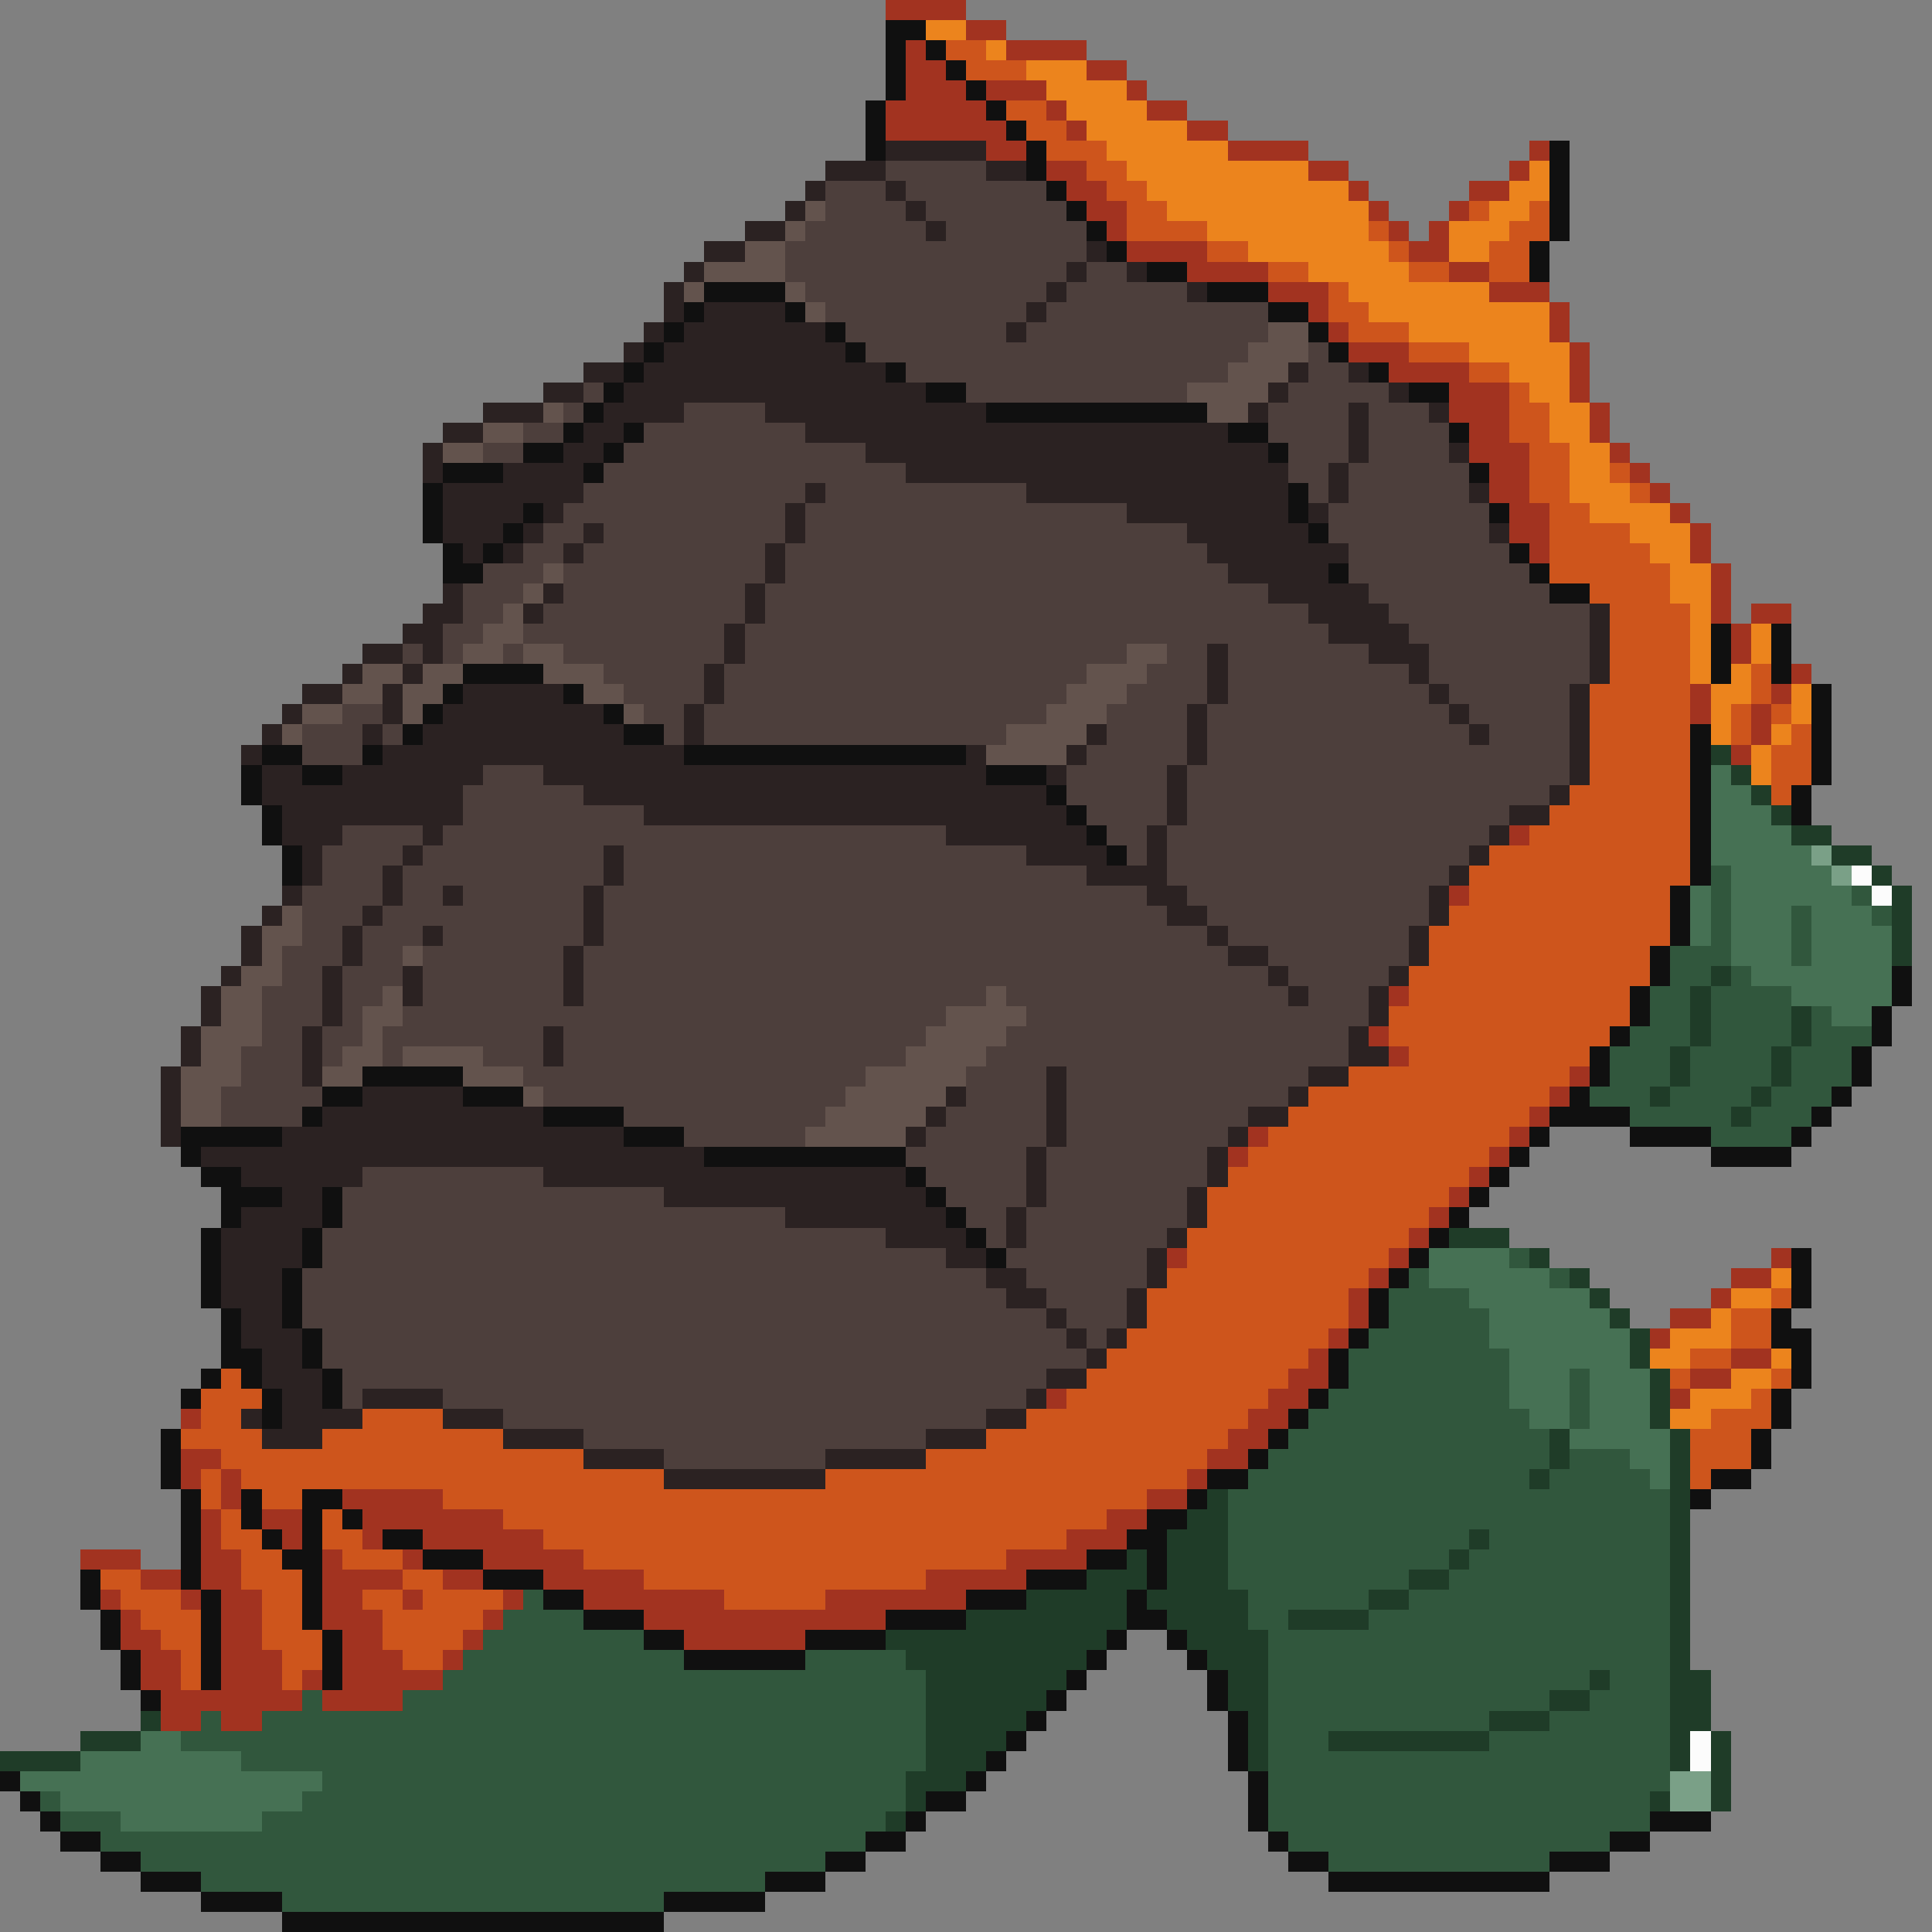 <svg xmlns="http://www.w3.org/2000/svg" viewBox="0 -0.5 96 96" shape-rendering="crispEdges">
<rect x="0" y="-0.5" width="96" height="96" fill="#808080" stroke="none"/>
<path stroke="#a23320" d="M44 0h4M48 1h2M45 2h1M50 2h4M45 3h2M54 3h2M45 4h3M49 4h3M56 4h1M44 5h5M52 5h1M57 5h2M44 6h6M53 6h1M59 6h2M49 7h2M61 7h4M76 7h1M52 8h2M65 8h2M75 8h1M53 9h2M67 9h1M73 9h2M54 10h2M68 10h1M72 10h1M55 11h1M69 11h1M71 11h1M56 12h4M70 12h2M59 13h4M72 13h2M63 14h3M74 14h3M65 15h1M77 15h1M66 16h1M77 16h1M67 17h3M78 17h1M69 18h4M78 18h1M72 19h3M78 19h1M72 20h3M79 20h1M73 21h2M79 21h1M73 22h3M80 22h1M74 23h2M81 23h1M74 24h2M82 24h1M75 25h2M83 25h1M75 26h2M84 26h1M76 27h1M84 27h1M85 28h1M85 29h1M85 30h1M87 30h2M86 31h1M86 32h1M89 33h1M84 34h1M88 34h1M84 35h1M87 35h1M87 36h1M86 37h1M75 41h1M72 44h1M69 49h1M68 51h1M69 52h1M78 53h1M77 54h1M76 55h1M62 56h1M75 56h1M61 57h1M74 57h1M73 58h1M72 59h1M71 60h1M70 61h1M58 62h1M69 62h1M88 62h1M68 63h1M86 63h2M67 64h1M85 64h1M67 65h1M83 65h2M66 66h1M82 66h1M65 67h1M86 67h2M64 68h2M84 68h2M52 69h1M63 69h2M83 69h1M9 70h1M62 70h2M61 71h2M9 72h2M60 72h2M9 73h1M11 73h1M59 73h1M11 74h1M17 74h5M57 74h2M10 75h1M13 75h2M18 75h7M55 75h2M10 76h1M14 76h1M18 76h1M21 76h6M53 76h3M4 77h3M10 77h2M16 77h1M20 77h1M24 77h5M50 77h4M7 78h2M10 78h2M16 78h4M22 78h2M27 78h5M46 78h5M5 79h1M9 79h1M11 79h2M16 79h2M20 79h1M25 79h1M29 79h7M41 79h7M6 80h1M11 80h2M16 80h3M24 80h1M32 80h12M6 81h2M11 81h2M17 81h2M23 81h1M34 81h6M7 82h2M11 82h3M17 82h3M22 82h1M7 83h2M11 83h3M15 83h1M17 83h5M8 84h7M16 84h4M8 85h2M11 85h2" />
<path stroke="#101010" d="M44 1h2M44 2h1M46 2h1M44 3h1M47 3h1M44 4h1M48 4h1M43 5h1M49 5h1M43 6h1M50 6h1M43 7h1M51 7h1M77 7h1M51 8h1M77 8h1M52 9h1M77 9h1M53 10h1M77 10h1M54 11h1M77 11h1M55 12h1M76 12h1M57 13h2M76 13h1M35 14h4M60 14h3M34 15h1M39 15h1M63 15h2M33 16h1M41 16h1M65 16h1M32 17h1M42 17h1M66 17h1M31 18h1M44 18h1M68 18h1M30 19h1M46 19h2M70 19h2M29 20h1M49 20h11M28 21h1M31 21h1M61 21h2M72 21h1M26 22h2M30 22h1M63 22h1M22 23h3M29 23h1M73 23h1M21 24h1M64 24h1M21 25h1M26 25h1M64 25h1M74 25h1M21 26h1M25 26h1M65 26h1M22 27h1M24 27h1M75 27h1M22 28h2M66 28h1M76 28h1M77 29h2M85 31h1M88 31h1M85 32h1M88 32h1M23 33h4M85 33h1M88 33h1M22 34h1M28 34h1M90 34h1M21 35h1M30 35h1M90 35h1M20 36h1M31 36h2M84 36h1M90 36h1M13 37h2M18 37h1M34 37h14M84 37h1M90 37h1M12 38h1M15 38h2M49 38h3M84 38h1M90 38h1M12 39h1M52 39h1M84 39h1M89 39h1M13 40h1M53 40h1M84 40h1M89 40h1M13 41h1M54 41h1M84 41h1M14 42h1M55 42h1M84 42h1M14 43h1M84 43h1M83 44h1M83 45h1M83 46h1M82 47h1M82 48h1M94 48h1M81 49h1M94 49h1M81 50h1M93 50h1M80 51h1M93 51h1M79 52h1M92 52h1M18 53h5M79 53h1M92 53h1M16 54h2M23 54h3M78 54h1M91 54h1M15 55h1M27 55h4M77 55h4M90 55h1M9 56h5M31 56h3M76 56h1M81 56h4M89 56h1M9 57h1M35 57h10M75 57h1M85 57h4M10 58h2M45 58h1M74 58h1M11 59h3M16 59h1M46 59h1M73 59h1M11 60h1M16 60h1M47 60h1M72 60h1M10 61h1M15 61h1M48 61h1M71 61h1M10 62h1M15 62h1M49 62h1M70 62h1M89 62h1M10 63h1M14 63h1M69 63h1M89 63h1M10 64h1M14 64h1M68 64h1M89 64h1M11 65h1M14 65h1M68 65h1M88 65h1M11 66h1M15 66h1M67 66h1M88 66h2M11 67h2M15 67h1M66 67h1M89 67h1M10 68h1M12 68h1M16 68h1M66 68h1M89 68h1M9 69h1M13 69h1M16 69h1M65 69h1M88 69h1M13 70h1M64 70h1M88 70h1M8 71h1M63 71h1M87 71h1M8 72h1M62 72h1M87 72h1M8 73h1M60 73h2M85 73h2M9 74h1M12 74h1M15 74h2M59 74h1M84 74h1M9 75h1M12 75h1M15 75h1M17 75h1M57 75h2M9 76h1M13 76h1M15 76h1M19 76h2M56 76h2M9 77h1M14 77h2M21 77h3M54 77h2M57 77h1M4 78h1M9 78h1M15 78h1M24 78h3M51 78h3M57 78h1M4 79h1M10 79h1M15 79h1M27 79h2M48 79h3M56 79h1M5 80h1M10 80h1M15 80h1M29 80h3M44 80h4M56 80h2M5 81h1M10 81h1M16 81h1M32 81h2M40 81h4M55 81h1M58 81h1M6 82h1M10 82h1M16 82h1M34 82h6M54 82h1M59 82h1M6 83h1M10 83h1M16 83h1M53 83h1M60 83h1M7 84h1M52 84h1M60 84h1M51 85h1M61 85h1M50 86h1M61 86h1M49 87h1M61 87h1M0 88h1M48 88h1M62 88h1M1 89h1M46 89h2M62 89h1M2 90h1M45 90h1M62 90h1M82 90h3M3 91h2M43 91h2M63 91h1M80 91h2M5 92h2M41 92h2M64 92h2M77 92h3M7 93h3M38 93h3M66 93h11M10 94h4M33 94h5M14 95h19" />
<path stroke="#ec841d" d="M46 1h2M49 2h1M51 3h3M52 4h4M53 5h4M54 6h5M55 7h6M56 8h9M76 8h1M57 9h10M75 9h2M58 10h10M74 10h2M60 11h8M72 11h3M62 12h7M72 12h2M65 13h5M67 14h7M68 15h9M70 16h7M73 17h5M75 18h3M76 19h2M77 20h2M77 21h2M78 22h2M78 23h2M78 24h3M79 25h4M81 26h3M82 27h2M83 28h2M83 29h2M84 30h1M84 31h1M87 31h1M84 32h1M87 32h1M84 33h1M86 33h1M85 34h2M89 34h1M85 35h1M89 35h1M85 36h1M88 36h1M87 37h1M87 38h1M88 63h1M86 64h2M85 65h1M83 66h3M82 67h2M88 67h1M86 68h2M84 69h3M83 70h2" />
<path stroke="#ce551c" d="M47 2h2M48 3h3M50 5h2M51 6h2M52 7h3M54 8h2M55 9h2M56 10h2M73 10h1M76 10h1M56 11h4M68 11h1M75 11h2M60 12h2M69 12h1M74 12h2M63 13h2M70 13h2M74 13h2M66 14h1M66 15h2M67 16h3M70 17h3M73 18h2M75 19h1M75 20h2M75 21h2M76 22h2M76 23h2M80 23h1M76 24h2M81 24h1M77 25h2M77 26h4M77 27h5M77 28h6M79 29h4M80 30h4M80 31h4M80 32h4M80 33h4M87 33h1M79 34h5M87 34h1M79 35h5M86 35h1M88 35h1M79 36h5M86 36h1M89 36h1M79 37h5M88 37h2M79 38h5M88 38h2M78 39h6M88 39h1M77 40h7M76 41h8M74 42h10M73 43h11M73 44h10M72 45h11M71 46h12M71 47h11M70 48h12M70 49h11M69 50h12M69 51h11M70 52h9M67 53h11M65 54h12M64 55h12M63 56h12M62 57h12M61 58h12M60 59h12M60 60h11M59 61h11M59 62h10M58 63h10M57 64h10M88 64h1M57 65h10M86 65h2M56 66h10M86 66h2M55 67h10M84 67h2M11 68h1M54 68h10M83 68h1M88 68h1M10 69h3M53 69h10M87 69h1M10 70h2M18 70h4M51 70h11M85 70h3M9 71h4M16 71h9M49 71h12M84 71h3M11 72h18M46 72h14M84 72h3M10 73h1M12 73h21M41 73h18M84 73h1M10 74h1M13 74h2M22 74h35M11 75h1M16 75h1M25 75h30M11 76h2M16 76h2M27 76h26M12 77h2M17 77h3M29 77h21M5 78h2M12 78h3M20 78h2M32 78h14M6 79h3M13 79h2M18 79h2M21 79h4M36 79h5M7 80h3M13 80h2M19 80h5M8 81h2M13 81h3M19 81h4M9 82h1M14 82h2M20 82h2M9 83h1M14 83h1" />
<path stroke="#2b2222" d="M44 7h5M41 8h3M49 8h2M40 9h1M44 9h1M39 10h1M45 10h1M37 11h2M46 11h1M35 12h2M54 12h1M34 13h1M53 13h1M56 13h1M33 14h1M52 14h1M59 14h1M33 15h1M35 15h4M51 15h1M32 16h1M34 16h7M50 16h1M31 17h1M33 17h9M29 18h2M32 18h12M64 18h1M67 18h1M27 19h2M31 19h15M63 19h1M69 19h1M24 20h3M30 20h4M38 20h11M62 20h1M67 20h1M71 20h1M22 21h2M29 21h2M40 21h21M67 21h1M21 22h1M28 22h2M43 22h20M67 22h1M72 22h1M21 23h1M25 23h4M45 23h19M66 23h1M22 24h7M40 24h1M51 24h13M66 24h1M73 24h1M22 25h4M27 25h1M39 25h1M56 25h8M65 25h1M22 26h3M26 26h1M29 26h1M39 26h1M59 26h6M74 26h1M23 27h1M25 27h1M28 27h1M38 27h1M60 27h7M38 28h1M61 28h5M22 29h1M27 29h1M37 29h1M63 29h5M21 30h2M26 30h1M37 30h1M65 30h4M79 30h1M20 31h2M36 31h1M66 31h4M79 31h1M18 32h2M21 32h1M36 32h1M60 32h1M68 32h3M79 32h1M17 33h1M20 33h1M35 33h1M60 33h1M70 33h1M79 33h1M15 34h2M19 34h1M23 34h5M35 34h1M60 34h1M71 34h1M78 34h1M14 35h1M19 35h1M22 35h8M34 35h1M59 35h1M72 35h1M78 35h1M13 36h1M18 36h1M21 36h10M34 36h1M54 36h1M59 36h1M73 36h1M78 36h1M12 37h1M19 37h15M48 37h1M53 37h1M59 37h1M78 37h1M13 38h2M17 38h7M27 38h22M52 38h1M58 38h1M78 38h1M13 39h10M29 39h23M58 39h1M77 39h1M14 40h9M32 40h21M58 40h1M75 40h2M14 41h3M21 41h1M47 41h7M57 41h1M74 41h1M15 42h1M20 42h1M30 42h1M51 42h4M57 42h1M73 42h1M15 43h1M19 43h1M30 43h1M54 43h4M72 43h1M14 44h1M19 44h1M22 44h1M29 44h1M57 44h2M71 44h1M13 45h1M18 45h1M29 45h1M58 45h2M71 45h1M12 46h1M17 46h1M21 46h1M29 46h1M60 46h1M70 46h1M12 47h1M17 47h1M28 47h1M61 47h2M70 47h1M11 48h1M16 48h1M20 48h1M28 48h1M63 48h1M69 48h1M10 49h1M16 49h1M20 49h1M28 49h1M64 49h1M68 49h1M10 50h1M16 50h1M68 50h1M9 51h1M15 51h1M27 51h1M67 51h1M9 52h1M15 52h1M27 52h1M67 52h2M8 53h1M15 53h1M52 53h1M65 53h2M8 54h1M18 54h5M47 54h1M52 54h1M64 54h1M8 55h1M16 55h11M46 55h1M52 55h1M62 55h2M8 56h1M14 56h17M45 56h1M52 56h1M61 56h1M10 57h25M51 57h1M60 57h1M12 58h6M27 58h18M51 58h1M60 58h1M14 59h2M33 59h13M51 59h1M59 59h1M12 60h4M39 60h8M50 60h1M59 60h1M11 61h4M44 61h4M50 61h1M58 61h1M11 62h4M47 62h2M57 62h1M11 63h3M49 63h2M57 63h1M11 64h3M50 64h2M56 64h1M12 65h2M52 65h1M56 65h1M12 66h3M53 66h1M55 66h1M13 67h2M54 67h1M13 68h3M52 68h2M14 69h2M18 69h4M51 69h1M12 70h1M14 70h4M22 70h3M49 70h2M13 71h3M25 71h4M46 71h3M29 72h4M41 72h5M33 73h8" />
<path stroke="#4d3f3c" d="M44 8h5M41 9h3M45 9h7M41 10h4M46 10h7M40 11h6M47 11h7M39 12h15M39 13h14M54 13h2M40 14h12M53 14h6M41 15h10M52 15h11M42 16h8M51 16h12M43 17h19M65 17h1M45 18h16M65 18h2M29 19h1M48 19h11M64 19h5M28 20h1M34 20h4M63 20h4M68 20h3M26 21h2M32 21h8M63 21h4M68 21h4M24 22h2M31 22h12M64 22h3M68 22h4M30 23h15M64 23h2M67 23h6M29 24h11M41 24h10M65 24h1M67 24h6M28 25h11M40 25h16M66 25h8M27 26h2M30 26h9M40 26h19M66 26h8M26 27h2M29 27h9M39 27h21M67 27h8M24 28h3M28 28h10M39 28h22M67 28h9M23 29h3M28 29h9M38 29h25M68 29h9M23 30h2M27 30h10M38 30h27M69 30h10M22 31h2M26 31h10M37 31h29M70 31h9M20 32h1M22 32h1M25 32h1M28 32h8M37 32h19M58 32h2M61 32h7M71 32h8M30 33h5M36 33h18M57 33h3M61 33h9M71 33h8M31 34h4M36 34h17M56 34h4M61 34h10M72 34h6M17 35h2M32 35h2M35 35h17M55 35h4M60 35h12M73 35h5M15 36h3M19 36h1M33 36h1M35 36h15M55 36h4M60 36h13M74 36h4M15 37h3M54 37h5M60 37h18M24 38h3M53 38h5M59 38h19M23 39h6M53 39h5M59 39h18M23 40h9M54 40h4M59 40h16M17 41h4M22 41h25M55 41h2M58 41h16M16 42h4M21 42h9M31 42h20M56 42h1M58 42h15M16 43h3M20 43h10M31 43h23M58 43h14M15 44h4M20 44h2M23 44h6M30 44h27M59 44h12M15 45h3M19 45h10M30 45h28M60 45h11M15 46h2M18 46h3M22 46h7M30 46h30M61 46h9M14 47h3M18 47h2M21 47h7M29 47h32M63 47h7M14 48h2M17 48h3M21 48h7M29 48h34M64 48h5M13 49h3M17 49h2M21 49h7M29 49h20M50 49h14M65 49h3M13 50h3M17 50h1M20 50h27M51 50h17M13 51h2M16 51h2M19 51h8M28 51h18M50 51h17M12 52h3M16 52h1M19 52h1M24 52h3M28 52h17M49 52h18M12 53h3M26 53h17M48 53h4M53 53h12M11 54h5M27 54h15M48 54h4M53 54h11M11 55h4M31 55h10M47 55h5M53 55h9M34 56h6M46 56h6M53 56h8M45 57h6M52 57h8M18 58h9M46 58h5M52 58h8M17 59h16M47 59h4M52 59h7M17 60h22M48 60h2M51 60h8M16 61h28M49 61h1M51 61h7M16 62h31M50 62h7M15 63h34M51 63h6M15 64h35M52 64h4M15 65h37M53 65h3M16 66h37M54 66h1M16 67h38M17 68h35M17 69h1M22 69h29M25 70h24M29 71h17M33 72h8" />
<path stroke="#63534d" d="M40 10h1M39 11h1M37 12h2M35 13h4M34 14h1M39 14h1M40 15h1M63 16h2M62 17h3M61 18h3M59 19h4M27 20h1M60 20h2M24 21h2M22 22h2M27 28h1M26 29h1M25 30h1M24 31h2M23 32h2M26 32h2M56 32h2M18 33h2M21 33h2M27 33h3M54 33h3M17 34h2M20 34h2M29 34h2M53 34h3M15 35h2M20 35h1M31 35h1M52 35h3M14 36h1M50 36h4M49 37h4M14 45h1M13 46h2M13 47h1M20 47h1M12 48h2M11 49h2M19 49h1M49 49h1M11 50h2M18 50h2M47 50h4M10 51h3M18 51h1M46 51h4M10 52h2M17 52h2M20 52h4M45 52h4M9 53h3M16 53h2M23 53h3M43 53h5M9 54h2M26 54h1M42 54h5M9 55h2M41 55h5M40 56h5" />
<path stroke="#1f3c28" d="M85 37h1M86 38h1M87 39h1M88 40h1M89 41h2M91 42h2M93 43h1M94 44h1M94 45h1M94 46h1M94 47h1M85 48h1M84 49h1M84 50h1M89 50h1M84 51h1M89 51h1M83 52h1M88 52h1M83 53h1M88 53h1M82 54h1M87 54h1M86 55h1M72 61h3M76 62h1M78 63h1M79 64h1M80 65h1M81 66h1M81 67h1M82 68h1M82 69h1M82 70h1M77 71h1M83 71h1M77 72h1M83 72h1M76 73h1M83 73h1M60 74h1M83 74h1M59 75h2M83 75h1M58 76h3M73 76h1M83 76h1M56 77h1M58 77h3M72 77h1M83 77h1M54 78h3M58 78h3M70 78h2M83 78h1M51 79h5M57 79h5M68 79h2M83 79h1M48 80h8M58 80h4M64 80h4M83 80h1M44 81h11M59 81h4M83 81h1M45 82h9M60 82h3M83 82h1M46 83h7M61 83h2M79 83h1M83 83h2M46 84h6M61 84h2M77 84h2M83 84h2M7 85h1M46 85h5M62 85h1M74 85h3M83 85h2M4 86h3M46 86h4M62 86h1M66 86h8M83 86h1M85 86h1M0 87h4M46 87h3M62 87h1M83 87h1M85 87h1M45 88h3M85 88h1M45 89h1M82 89h1M85 89h1M44 90h1" />
<path stroke="#467154" d="M85 38h1M85 39h2M85 40h3M85 41h4M85 42h5M86 43h5M84 44h1M86 44h6M84 45h1M86 45h3M90 45h3M84 46h1M86 46h3M90 46h4M86 47h3M90 47h4M87 48h7M89 49h5M91 50h2M71 62h4M71 63h6M73 64h6M74 65h6M74 66h7M75 67h6M75 68h3M79 68h3M75 69h3M79 69h3M76 70h2M79 70h3M78 71h5M81 72h2M82 73h1M7 86h2M4 87h8M1 88h15M3 89h12M6 90h7" />
<path stroke="#7aa087" d="M90 42h1M91 43h1M83 88h2M83 89h2" />
<path stroke="#31573d" d="M85 43h1M85 44h1M92 44h1M85 45h1M89 45h1M93 45h1M85 46h1M89 46h1M83 47h3M89 47h1M83 48h2M86 48h1M82 49h2M85 49h4M82 50h2M85 50h4M90 50h1M81 51h3M85 51h4M90 51h3M80 52h3M84 52h4M89 52h3M80 53h3M84 53h4M89 53h3M79 54h3M83 54h4M88 54h3M81 55h5M87 55h3M85 56h4M75 62h1M70 63h1M77 63h1M69 64h4M69 65h5M68 66h6M67 67h8M67 68h8M78 68h1M66 69h9M78 69h1M65 70h11M78 70h1M64 71h13M63 72h14M78 72h3M62 73h14M77 73h5M61 74h22M61 75h22M61 76h12M74 76h9M61 77h11M73 77h10M61 78h9M72 78h11M26 79h1M62 79h6M70 79h13M25 80h4M62 80h2M68 80h15M24 81h8M63 81h20M23 82h11M40 82h5M63 82h20M22 83h24M63 83h16M80 83h3M15 84h1M20 84h26M63 84h14M79 84h4M10 85h1M13 85h33M63 85h11M77 85h6M9 86h37M63 86h3M74 86h9M12 87h34M63 87h20M16 88h29M63 88h20M2 89h1M15 89h30M63 89h19M3 90h3M13 90h31M63 90h19M5 91h38M64 91h16M7 92h34M66 92h11M10 93h28M14 94h19" />
<path stroke="#fcfcfc" d="M92 43h1M93 44h1M84 86h1M84 87h1" />
</svg>